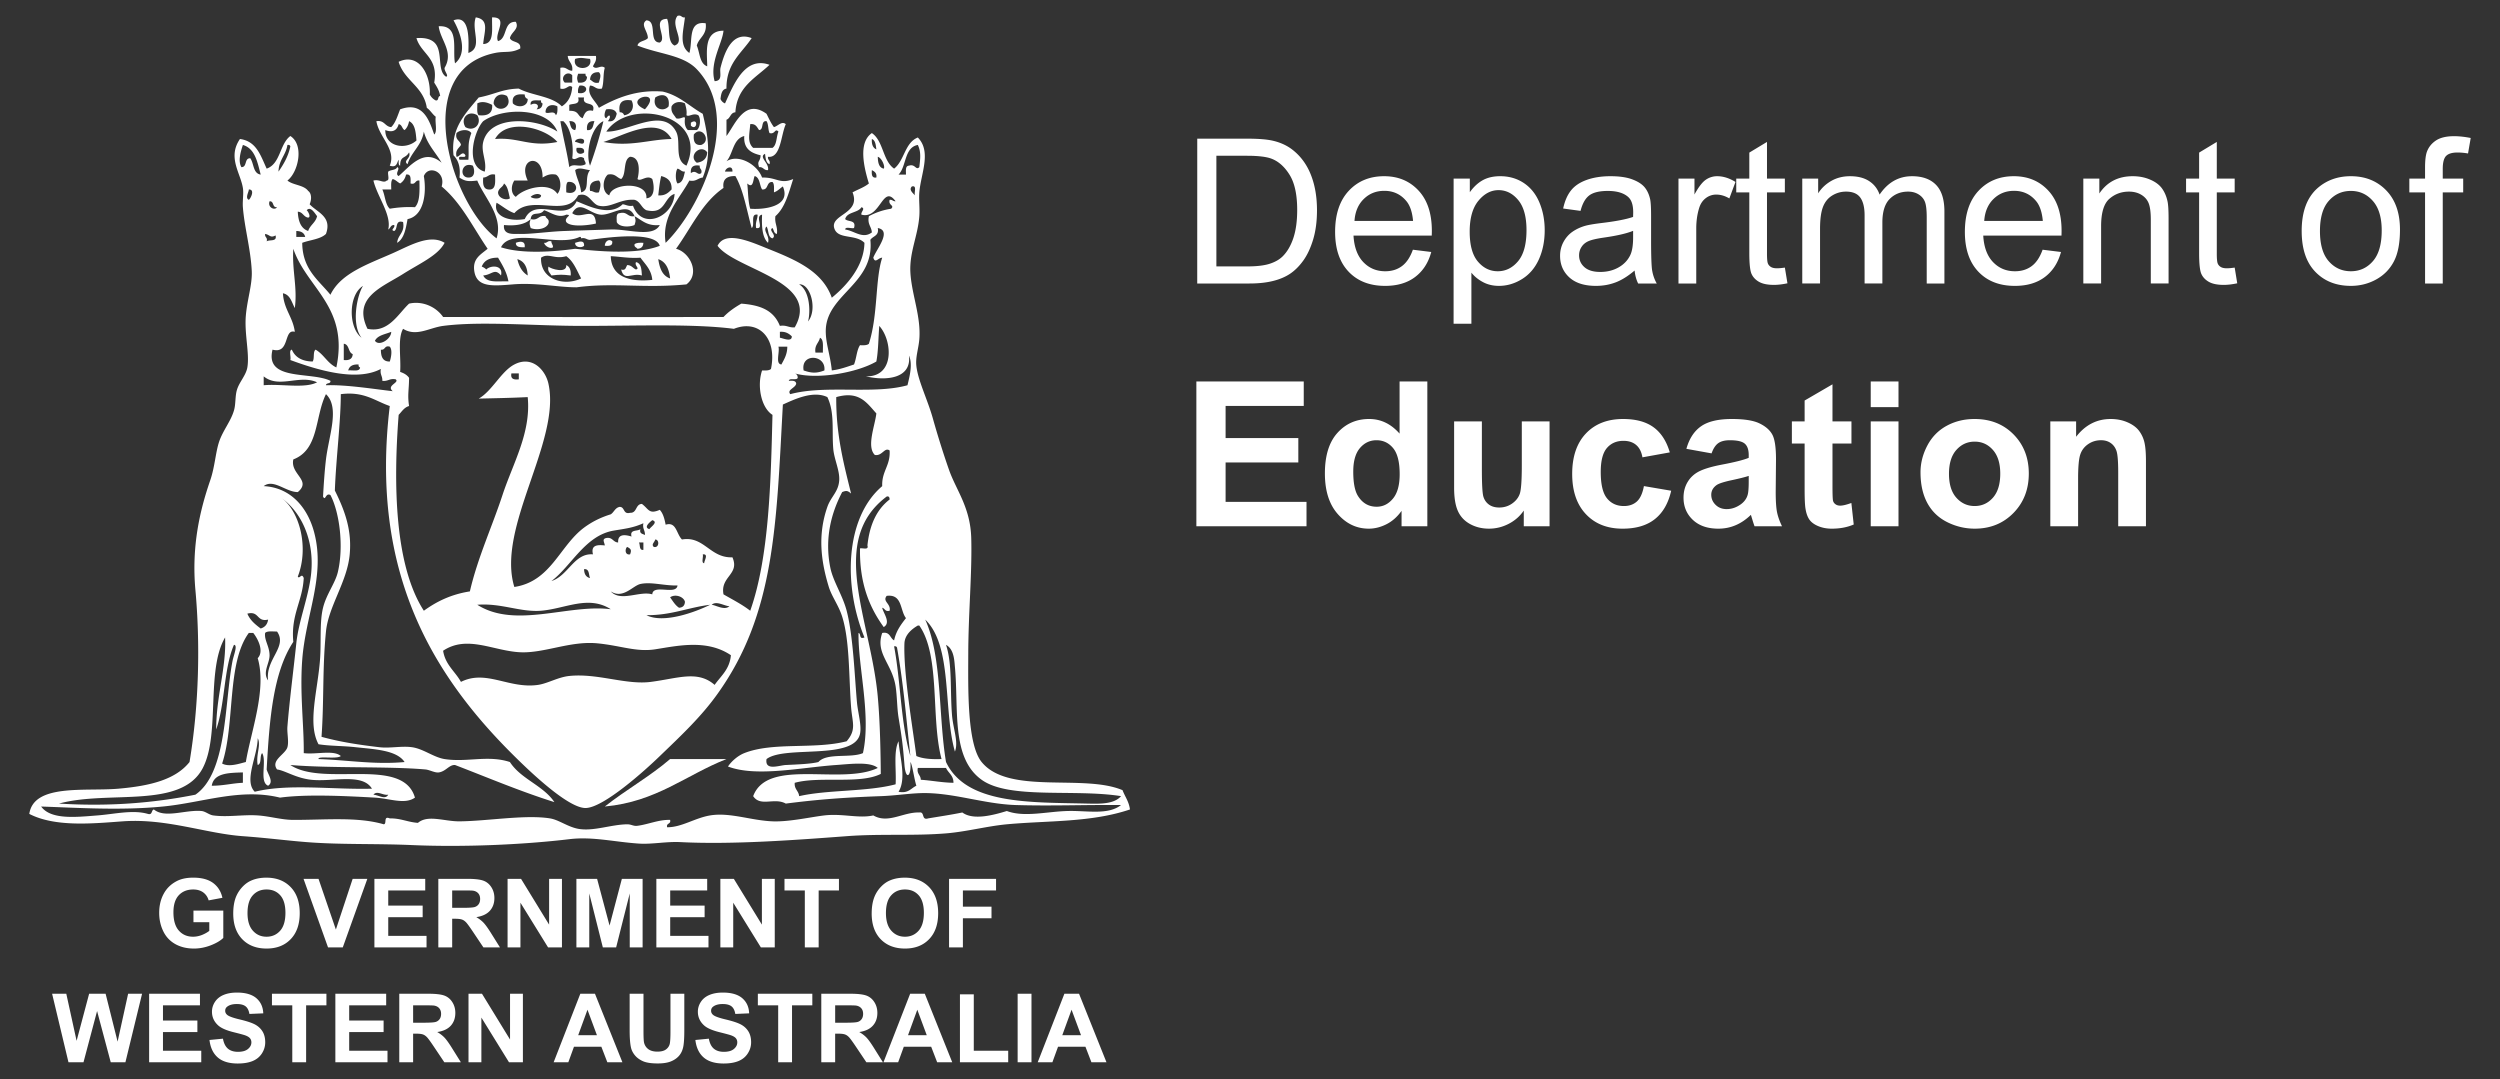 <svg xmlns="http://www.w3.org/2000/svg" viewBox="0 0 1024 442"><rect x="0" y="0" width="1024" height="442" fill="#333333" stroke="none"/><g fill="#fff"><path d="M282.979 51.47v-1.215c3.338-2.298 2.466 3.663 0 1.215m-32.204 47.386c.285 1.902-1.297 1.931-3.047 1.826-.023-1.826 1.797-3.088 3.047-1.826m-35.843 2.435c-1.809-.006-3.716.041-3.646-1.838 1.593-.633 3.966-.959 3.646 1.838m10.933-2.435c-.076 1.088.75 1.297.616 2.437-.867.779-3.268-.326-3.646-1.838 1.442.251 1.32-1.081 3.03-.599m13.37 1.828c-.983.983-3.821.715-3.646-1.227 1.442-.418 3.843-1.384 3.646 1.227m24.296-1.227c-.052 1.553-.872 2.361-2.419 2.443-.407-.616-1.402-.616-1.221-1.82.726-.711 2.133-.693 3.64-.623m-3.025 7.904c2.198.419 2.245 3.013 2.425 5.473-4.193-1.25-7.246 2.559-8.502-2.431 1.948.547 1.908-.942 2.437-1.826 1.826-.035 2.35 1.291 3.641 1.826 1.773-.529-.798-1.524-.001-3.042m-28.571 1.214c1.413.616 1.977 2.099 1.838 4.257-3.518-.401-4.385-.401-7.909 0-.535-1.064-1.687-1.547-1.221-3.641.877.937 7.647 3.001 7.292-.616m65.629 202.334c-16.58 6.502-28.665 17.505-49.834 19.436 8.601-6.81 18.482-12.312 26.746-19.436h23.088z"/><path d="M313.367 63.001c-2.797 1.378 1.803 3.705 1.215 6.688-1.774.151-1.855-1.384-3.67-1.227-.936-2.832.541-2.006.628-4.856-3.926-.925-7.043-2.675-6.682-7.892-4.687 1.192-4.525 7.235-7.293 10.346 4.937-3.146 12.661 1.332 14.586 6.665 6.072-.157 7.304 2.873 12.748.611-1.849 5.653-3.286 11.707-7.293 15.202-.413 3.036 1.035 4.216.616 7.275-1.25-.151-1.215-1.617-1.82-2.413-1.855.977 2.012 2.914 0 4.228-1.972-.465-1.46-3.414-2.437-4.85-1.698 1.751 1.5 3.739.616 6.682-2.402-2.251-2.629-6.705-2.431-11.532-3.297.611 1.297 6.072-2.437 5.473-.419-2.46.593-3.478.599-5.473-3.181-.57-.89 4.362-2.425 5.473-2.041-7.281-3.286-15.342-6.671-21.285-3.309-.064-5.374 1.134-4.874 4.862-8.758 6.025-13.225 16.342-19.43 24.92 5.775 1.489 9.968 10.206 4.257 14.586-17.645 1.721-29.421-.837-44.984 1.198-7.775-.006-16.627-1.995-26.118-1.198-8.386.68-14.801 1.291-15.801-5.478-.727-5.025 2.477-6.624 5.472-9.107-6.013-8.764-10.753-18.814-18.843-25.519 1.849-6.124-5.426-8.933-7.287-4.263 1.21 7.165-.047 16.354-6.671 17.627-.727 3.943-1.361 7.95-4.257 9.718.244-3.402 3.233-4.042 2.419-8.52-3.443-1-1.983 2.873-3.641 3.675-1.814-.419.576-1.314 0-2.443-1.518-.099-1.489 1.355-2.437 1.826 1.454-5.955-4.426-13.329-6.072-20.046 2.541-.651 4.117 1.268 5.455 0 1.349-.07.273-2.588.616-3.652.983-.861 3.152-.5 3.658-1.838 1.57.523-1.181 2.675.605 3.652 4.426-3.722 10.311-11.777 17.61-5.455-2.443-4.228-5.885-7.473-7.287-12.759-.896 5.787-5.112 8.235-6.671 13.358-2.076-1.518 1.652-2.332.616-4.856-1.53 2.774-3.611 1.215-3.652 5.455-.82-.18-.529-1.518-.616-2.425-.797 1.239-.657 3.391-3.641 2.425 2.792-6.589-4.391-11.666-5.478-18.22 3.379-.523 3.449 2.222 6.077 2.425 1.826-1.803 2.6-4.67 3.658-7.281 9.363-3.425 11.905 4.49 13.958 10.317 1.413-1.221.227-5.031.628-7.275-1.39-1.064-2.204-2.664-3.658-3.658-1.338-8.787-9.183-11.05-11.544-18.848 8.031-3.85 13.167 4.868 12.771 13.393a5.308 5.308 0 002.431 2.425c1.39.198.675-1.751 1.809-1.814-.349-2.274-1.431-3.862-2.437-5.484 1.791-10.288-5.339-11.649-7.281-18.226 3.501-.279 6.362.413 7.909 2.431 2.844 3.763.564 11.131 4.24 13.382 1.262-.366-.867-2.315-.616-3.652 3.862-6.513-1.727-11.294-2.419-17.017 8.723-.506 5.525 9.398 6.688 15.19 5.414-4.414 1.995-12.992-.616-17.616 6.926-2.605 6.188 8.712 6.077 13.358 6.095-2.129 1.093-9.369 3.042-14.574 5.787.896 3.402 5.984 3.036 10.928 4.699-.163 3.46-6.252 3.652-10.928 6.99-.122.727 6.729 2.425 9.724 3.972-1.093 2.047-8.095 7.287-7.903 1.559 2.954-1.855 4.094-2.425 6.676.814 2.018 4.635 1.047 4.234 4.257-3.803 2.03-6.089.971-10.317 1.82-34.998 7.147-18.052 61.995.616 75.941 2.879-8.822-4.996-16.679-7.898-23.675-3.542.407-4.85.384-7.304-1.227.547-4.402-.529-7.159-2.425-9.119-1.25-11.271 5.071-17.249 10.317-23.681 6.676-1.279 9.52-3.46 16.412-3.646 5.414 2.914 13.579 3.042 17.639 7.287 2.466-1.576 3.978-4.106 4.251-7.903-1.46-1.384-2.233 1.343-4.868.616v-8.508c2.541-.523 2.873 1.181 4.868 1.204.419-3.065-1.675-3.582-1.832-6.06h11.544c.343 2.152-.692 2.931-1.215 4.245 1.396 1.698 3.216-.82 4.85.611-.768 2.472-.297 6.159-1.198 8.508-2.541.512-2.873-1.198-4.856-1.227-1.477 3.769 2.338 6.258 3.629 9.113 7.217-4.1 15.609-7.525 26.13-6.659 6.897 1.599 10.957 6.048 16.412 9.102 2.21 9.2 3.571 17.319 0 26.118-2.03.192-2.698 1.774-5.478 1.227-3.949 7.392-11.457 14.458-9.724 25.507 14.091-13.667 31.742-51.23 12.765-71.102-5.624-5.891-15.347-6.124-24.298-9.706.477-1.954 3.117-1.727 4.257-3.042.052-2.809-3.216-5.536-.611-7.281 4.635.209.692 9.032 5.478 9.096 3.309-1.681-3.524-9.619 3.018-9.706 1.361 3.315-.116 9.456 3.047 10.933 4.757-1.623-1.966-8.235 1.21-12.16 1.721-.494 1.57.867 3.042.622-.622 5.618-2.53 11.527 1.814 14.574 1.471-4.78-.744-13.3 6.694-12.155.616 4.862-2.768 5.763-3.652 9.119 1.285 2.972 1.122 7.392 4.269 8.508 0-5.443-1.681-14.562 6.665-14.591-.407 5.042-5.798 13.108-3.629 20.669 3.501-.14 1.931-3.484 2.408-5.467 1.855-7.334 5.193-15.097 12.765-12.16-4.106 6.223-10.416 10.253-10.323 20.669-1.908.337-2.192 2.262-2.443 4.245a3.246 3.246 0 001.844 1.832c3.367-7.229 7.927-19.529 18.232-15.813-5.699 5.443-13.347 8.968-13.981 19.453-2.105.134-1.995 2.46-3.652 3.047v6.671c3.524-4.676 7.444-15.592 16.4-9.107.954 1.884 1.82 3.867 3.042 5.455 1.634-.395 3.222-2.652 4.856-1.204-2.053 4.559-2.018 13.987-7.281 13.359-.25 1.477 1.111 1.314.616 3.042-1.462-.558-1.613-2.448-1.828-4.262m-29.172-7.904c-.256 2.704.349 4.542 3.03 4.269 4.42-1.657.157-8.293-3.03-4.269m-48.607-30.98c-1.466 4.978 7.543 4.978 6.089 0-2.815-.215-3.512-.75-6.089 0m6.089 8.503c1.082.547 1.541 1.704 3.629 1.215.308-1.372 1.204-3.1 0-4.251-2.338-.116-3.489.971-3.629 3.036m-10.34 1.215h3.047v-3.018c-2.099-2.163-5.205.948-3.047 3.018m5.461 0c2.274.238 3.588-.471 3.646-2.413-.471-.14-.692-.523-.599-1.221h-3.047c-.541 1.768-.541 1.866 0 3.634m0 4.257c3.978.803 4.583-3.408.616-3.042-.506.699-.791 1.629-.616 3.042m-34.621 4.263c1.53 4.298 8.287 1.768 5.473-3.036-2.786-1.529-5.368.105-5.473 3.036m7.892 0c1.873 1.948 6.17 1.541 6.077-1.832-.756-.256-1.233-.803-1.215-1.814-3.175-.32-5.408.262-4.862 3.646m54.086 2.425c7.99-8.938-9.968-4.472 0 0m9.706-1.215c.704-4.792-2.6-5.473-5.461-3.641-1.431 4.624 3.356 6.182 5.461 3.641m-40.692-.599v2.425c4.147-.11 3.222 2.146 5.461 3.03.803-1.623 1.146-3.722 4.251-3.03 1.256-4.292-4.554-1.529-3.646-5.467h-2.437c.913 3.135-2.105 2.338-3.629 3.042m-15.807 0c1.791-1.157 3.995-.07 2.431 1.814 1.541-.081 2.344-.884 2.437-2.425-.489-.14-.715-.523-.611-1.221-1.942.07-4.641-.593-4.257 1.832m36.464 3.03c1.047-.035 1.541.465 1.809 1.21 2.861-.326 4.542-3.175 3.036-6.072-3.862-.646-5.49.965-4.845 4.862m-52.253-3.03c-1.745-.948-4.007-1.692-6.077-.611.07 1.745-.337 3.972.587 4.85 3.623.367 5.763-.726 5.49-4.239m73.503.599c-.401 2.623 1.058 3.396 1.838 4.856 1.599.715 3.571-1.169 3.641 0-.297 2.326.157 3.891 1.204 4.862h3.652c1.343-.832 1.785-4.6.616-6.077-2.152-1.099-3.792.837-4.856 0 .244-2.082-.25-3.402-.616-4.85-2.1-1.082-4.542-.536-5.479 1.209m-51.637 2.431c.948.942 3.542-1.035 4.24 1.21.704-.698.704-2.129.616-3.641-2.221-1.146-4.856-.349-4.856 2.431m24.903 2.425c1.535-2.373 2.082-.361.616 1.215 2.675.436 3.158-1.314 3.652-3.03-.454-1.564-1.954-2.111-4.269-1.826-.476.419-1.337 3.391.001 3.641m-50.422 1.215c-3.763 3.99-7.618 18.406.616 20.663.994-4.24-1.628-7.985-.616-12.137 2.803-11.451 22.03-9.73 30.375-4.263-3.908-9.846-22.023-10.096-30.375-4.263m50.422 4.263c8.491.43 23.164-10.334 28.572 0 2.192 4.176-.965 11.631 4.257 13.958 9.363-20.843-23.14-28.258-32.829-13.958m-57.72-1.837c3.513 2.105 6.944-1.338 4.874-4.856-3.653-2.245-7.096 1.215-4.874 4.856m-24.909 1.221c-1.088-.535-.994-2.245-2.425-2.425-.704 2.605-2.495 3.559-5.473 2.425-.111 6.804 8.276 8.316 12.765 4.269-.285-3.356-.547-6.764-3.024-7.915-.296 1.564-.866 2.797-1.843 3.646m67.456 15.179c1.838-1.716 4.147.25 6.676-1.204.128-1.134-.686-1.332-.611-2.425-2.152-1.564-3.327 1.227-4.85 0 .675-4.967-.407-12.265-3.652-15.196h-1.215c1.058 6.426 2.681 12.294 3.652 18.825m2.419-15.179c.739-1.698.355-3.873-2.419-3.646.512 1.494.535 3.5 2.419 3.646m4.856 0c2.547.32 2.408-2.047 3.036-3.646-2.413-.198-3.28 1.168-3.036 3.646m1.233 14.574c2.076-5.816 3.937-11.829 5.473-18.22-4.984 2.163-7.514 13.096-5.473 18.22m69.235-14.574c-.867-1.151-1.326-2.698-3.623-2.425-.285 4.019-1.309 7.45 1.21 9.712h7.903c1.82-1.215 1.541-4.513 2.443-6.671-1.495-1.547-1.309 1.268-3.646.611-.651-1.407-.395-3.675-1.233-4.874-2.513-.296-.954 3.501-3.054 3.647m-108.136 3.658c9.817-.814 14.161 3.466 25.519 1.221-5.053-5.909-20.756-9.945-25.519-1.221m44.374 1.221c11.242 2.076 18.569-1.041 27.927-1.221-5.595-10.015-20.198-1.128-27.927 1.221m-58.959 7.27h3.652c.361-4.658-.523-6.176 1.215-10.922-1.285-1.861-4.682-1.338-6.072 0-.68 2.902 1.489 2.949 1.82 4.856-.832 1.407-2.437 2.006-1.82 4.85 1.204.145 2.454-2.71 3.635-.611.193 1.623-3.401-.552-2.43 1.827m47.397-7.27c1.006-.087 3.867 1.954 3.646-.611-.342-1.285-3.931-.773-3.646.611m3.647 4.24c.279-1.902-1.297-1.948-3.047-1.832-.652 2.46 1.86 3.012 3.047 1.832m46.176 4.257c2.472-.349 4.1-1.564 4.269-4.257-2.658-3.629-8.055 1.43-4.269 4.257m-27.328-2.443c-3.001 1.279-1.402 7.136-3.652 9.119-1.867-.57-2.454-2.413-5.473-1.82-2.222 1.902-2.518 7.264.616 8.514.89-5.1 15.877-5.827 15.185 1.204 3.518-.273 3.321-4.873 2.414-7.898-2.198-1.902-4.81 1.274-6.06 0 .884-3.396 1.093-9.002-3.03-9.119m-41.936 9.736h-5.478c-1.367 2.03-1.553 5.339.616 6.688 3.286-3.646 13.742-6.362 17.011-1.221 1.838-1.908 1.588-6.671-.616-7.903-2.693-.465-4.024.419-5.449 1.21.202-10.342-10.446-8.097-6.084 1.226m-24.304-1.227c2.722.093 2.722-2.925 1.82-4.868-4.786-1.797-5.687 4.868-1.82 4.868m91.137-1.815c2.204-1.588 2.728 1.204 4.245 0 .518-1.721-.849-1.588-.599-3.053-2.716-.465-3.885.581-3.646 3.053m13.986-.611h3.03c.192-2.855-2.809-1.64-3.03 0m-61.378-.61c.529 3.321 2.099 5.589 2.437 9.101 3.856-.901 1.134-6.066 3.652-9.101-1.954-.117-4.478-1.419-6.089 0m41.925 5.461c2.245-.355 2.495-2.751 3.042-4.85-1.518.087-1.884-.954-3.042-1.227-.93 1.116-.93 4.972 0 6.077m-113.608 0c-1.076-.518-1.785-1.471-3.047-1.815-.837.785-.611 2.646-.611 4.269h-3.652c1.163 2.472 1.163 6.124 3.053 7.892 3.14-.518 6.496-.814 10.311-.622 2.088-2.175 1.908-6.601 1.838-10.922-1.925-.285-1.39 1.844-3.641 1.198.023-1.832.343-3.99-1.844-3.635-.36 1.652-1.186 2.844-2.407 3.635m34.015-2.425c-.233 2.873.052 5.217 3.036 4.879 2.256-.395 1.849-3.425 1.82-6.089-2.541-.512-2.867 1.186-4.856 1.21m71.701 7.304c2.838.215 4.152-1.111 5.455-2.425.163-3.402-1.675-4.81-4.251-5.49-.616 2.431-.884 5.182-1.204 7.915m36.453-4.879c.361 3.472.32 7.374 1.215 10.346 5.269.448 17.011-.704 13.37-9.119-1.221.797-2.134 1.931-3.652 2.413 0-1.599.227-3.443-.605-4.24-2.634-.192-1.5 3.344-4.251 3.053-1.111-1.727-.832-4.856-3.042-5.49-.692 1.338-.494 5.409-3.035 3.037m-64.397 3.053c1.419-.029 1.785 1.035 3.629.587.401-1.367 1.204-3.658 0-4.839-2.512.111-4.1 1.146-3.629 4.252m-9.741.587c5.443 1.535 5.118-4.908.616-4.24-.831.797-.598 2.641-.616 4.24m-27.938 0c-.017 2.379 3.367 3.507 4.862 2.443-.593-2.245-.82-4.873-2.431-6.083-.442 1.593-2.187 1.861-2.431 3.64m13.364 1.85c.814.814 4.24 1.146 4.257-.611-1.099-1.134-3.414-.326-4.257.611m-6.694 6.67c-2.844-1-4.804-2.861-7.275-4.263-1.518 5.263 4.577 7.892 11.538 6.694 4.461-9.602 16.702 1.89 21.256-7.293 4.042 1.53 13.457 6.589 18.848 1.21 1.431.204 2.291.96 4.24.611 3.646 10.259 16.58 4.606 17.028-4.85-4.583 1.5-3.571 8.572-11.544 6.694-2.082-.983-2.477-3.612-4.868-4.269-6.054-.454-9.695 3.518-14.586 2.425-2.972-.651-4.123-5.827-8.508-4.24-4.902 9.357-19.08-.669-26.129 7.281m33.429 4.24c-2.693.704-10.433 1.663-12.16-.611-1.029-1.96 2.914-2.902 0-3.013-3.379 1.576-6.322-.954-9.101-1.814-1.75 2.629-5.071 0-5.473 3.629 3.233.791 3.111-1.762 6.077-1.204.256 1.134 1.727 1.087 1.204 3.012-.907 2.268-4.862 2.861-7.281 1.849-.558-1.791-.558-1.896 0-3.658-2.297 2.163-6.037 2.896-10.933 2.431-.477 4.304 4.164 3.577 6.066 3.641 4.606.204 12.341-.995 18.843-1.198 6.508-.238 13.225-.419 18.837-.616 6.926-.268 17.331 3.46 20.064-1.826-5.222.547-7.328-2.001-10.346-3.635.558 1.768.558 1.855 0 3.635-2.222.96-6.356.89-7.281-1.233 0-1.588-.366-3.559 1.215-3.629 3.222-.797 3.082 1.768 6.066 1.227-2.646-6.217-9.346-.163-13.969-.611-4.542-.471-8.543-6.223-11.538-.616 3.481 2.995 9.238-3.361 9.71 4.24m-2.42 6.694c-1.425.017-1.791-1.047-3.652-.616-.047-.355-.087-.698-.611-.587-8.892 4.315-28.229-4.059-32.207 4.251 8.532 2.774 21.46 1.873 30.381.605 10.119 1.122 25.438 2.419 34.65-1.21-1.908-6.369-23.135-3.17-28.561-2.443m-20.058 7.304c-.425 9.084 9.607 11.817 16.406 8.497-1.78-3.292-3.106-7.019-6.089-9.113-4.734 1.413-7.316-1.472-10.317.616m45.554 9.096c-.384-4.257-2.908-6.374-4.85-9.096-4.589.331-8.124-.413-12.149-.616.233 9.496 9.538 10.497 16.999 9.712m-69.857-5.455c.721.297 1.378.646 1.838 1.215 1.745-1.832 7.095-1.989 6.054 2.425-2.658-3.135-3.635-.273-7.287 0 1.553 3.315 6.426 2.222 10.329 2.425-.71-3.92-2.536-6.781-4.251-9.706-3.485-.047-5.712 1.157-6.683 3.641m18.831 3.64c-.163-3.472-1.431-5.874-4.245-6.682.656 2.995 1.994 5.304 4.245 6.682m58.33 1.216c-.43-3.838-1.681-6.816-4.856-7.898.547 3.693 1.681 6.828 4.856 7.898"/><path d="M366.225 69.075c4.234-3.245 4.344-10.619 9.712-12.759 5.705 5.798 1.25 14.801.616 22.477-.25 3.123.244 6.386 0 9.747-.582 8.09-4.112 14.76-3.658 23.082.518 9.032 4.402 17.982 3.658 27.322-.326 3.92-1.617 7.339-1.21 10.945.646 5.938 4.536 13.69 6.688 21.268 2.059 7.368 4.53 15.161 6.676 21.262 2.925 8.357 8.753 15.313 9.113 27.95.39 14.068-1.181 30.771-1.221 47.392-.023 13.649-.587 36.918 5.478 44.362 11.067 13.585 41.814 4.751 57.714 11.532.995 2.646 2.629 4.653 3.036 7.903-15.946 5.374-33.399 4.507-50.427 6.072-8.066.768-16.063 2.914-24.309 3.67-13.469 1.175-27.328.134-41.303 1.198-20.529 1.541-46.682 3.524-68.06 2.431-5.792-.297-11.655.96-16.999.605-10.119-.657-19.006-2.966-28.561-1.803-19.197 2.291-43.71 3.327-64.42 2.414-14.766-.651-29.479-.122-43.129-1.215-8.566-.675-15.784-1.675-26.135-2.431-15.062-1.064-31.317-7.374-49.206-6.083-12.19.89-27.601 2.454-38.279-3.036 1.814-12.475 22.89-9.154 36.452-10.329 13.213-1.146 23.478-3.763 29.177-10.928 3.955-23.739 4.379-48.787 2.408-70.48-1.605-17.825 1.768-32.434 6.095-44.966 1.867-5.443 2.158-11.41 3.635-15.801 1.559-4.594 4.798-8.345 6.066-12.759.791-2.629.413-5.874 1.239-8.491.965-3.199 3.687-5.862 4.245-9.131.965-5.74-1.268-13.702-.616-21.256.57-6.636 2.693-12.806 2.419-18.238-.413-8.776-3.007-17.93-3.635-26.124-.204-2.704.39-5.519 0-7.898-1.006-6.229-6.351-12.509-1.204-20.041 6.793.872 8.497 6.874 10.945 12.137 5.688-1.983 5.286-10.073 9.7-13.364 5.763 3.658 3.245 14.859-1.198 18.238 2.297 1.942 6.711 1.768 8.497 4.257 1.495 1.053 1.425 3.646.605 5.455 3.024 3.332 9.282 4.996 6.682 12.155-2.262 2.198-6.49 2.425-9.718 3.641.081 10.881 6.647 15.231 11.55 21.279 4.211-8.77 14.999-12.376 25.513-17.017 6.758-2.983 15.132-8.037 21.256-4.263-2.681 5.176-10.026 8.351-17.011 12.759-8.508 5.391-20.82 9.573-14.586 22.466 8.596 1.803 12.475-6.042 17.04-10.311 5.35-1.221 10.928 1.157 13.946 5.472 39.604 0 75.865.052 114.841 0 2.065-2.181 4.589-3.926 7.304-5.472 7.485.593 13.143 2.477 15.789 9.113 2.693-.465 3.646.814 6.077.611 10.98-18.982-24.21-23.542-31.602-33.411 3.152-6.432 13.638-1.611 20.669 1.215 11.637 4.647 22.309 9.259 26.124 20.052 6.374-5.205 13.207-13.079 13.37-22.495-3.518-3.559-10.369-1.413-12.166-5.455-2.693-6.205 10.957-6.135 7.293-15.208 2.227-1.215 4.821-2.076 6.694-3.641-1.896-6.194-4.571-16.673 1.215-20.64 4.737 3.148 4.441 11.342 9.116 14.564m-7.275-7.892c-.233-1.814-.366-3.71-1.838-4.245-.139 2.152.407 3.629 1.838 4.245M98.875 68.459c2.466.047 1.105-3.763 3.646-3.629 1.53 2.129 1.076 6.217 4.257 6.682-1.343-5.129-2.303-10.648-7.293-12.143-.738 2.297-2.151 6.461-.61 9.09m15.196 1.843c2.065-2.995 3.972-6.17 4.856-10.334-.14-.465-.5-.709-1.198-.599-.639 4.216-3.565 6.164-3.658 10.933m253.969 1.21h3.042c0-1.593-.331-3.571 1.215-3.652 2.64-.867 2.792 2.076 4.257.599.407-3.559.779-6.176-.616-9.09-5.63 1.035-4.589 8.787-7.898 12.143m-6.077-2.437c.71-.75-.785-4.426-2.431-4.856.069 2.379.442 4.42 2.431 4.856m-3.013 3.647c.273-1.902-.779-2.466-1.838-3.036-.122 1.745-.069 3.326 1.838 3.036m15.784 7.304c-.384-1.268.977-4.228-1.227-3.646-1.384 1.366.436 2.675 1.227 3.646m-272.817 1.815c.704-.419 2.669-4.298 0-4.234 0 1.064-1.629 3.53 0 4.234m250.927 6.083c-.361-1.093 1.803-2.518 0-3.047-1.425 2.413-5.885 1.832-6.665 4.862 1.151 1.268 4.658.18 3.623 3.664-1.053.326-3.548-.75-3.623.599 3.832.564 7.159 4.024 10.933 1.198-.163-2.466-1.931-3.332-1.215-6.659 2.664-1.413 5.595-2.512 9.113-3.042 1.535-1.489-1.279-1.297-.622-3.658 1.175-.134 1.361.68 2.454.605-5.35-7.317-6.147 7.542-13.998 5.478m-239.372-3.048c-2.059.233-1.105-2.559-3.053-2.431-.936 2.42 2.065 3.955 3.053 2.431m12.754 4.263c-1.942-.285-2.152-2.326-4.251-2.431.174 3.867 1.239 6.862 4.251 7.903.785-2.46 3.082-3.425 3.646-6.072-.837-1.047-2.605-4.245-4.251-2.431.512.373 1.902 2.828.605 3.031m230.27 9.102c1.797 17.767-17.412 22.152-18.238 36.441-.291 5.443 1.861 10.73 2.448 17.046 3.408-.425 6.217-1.483 9.096-2.437 1.012-2.46 1.07-5.827 2.454-7.903 1.495.081 2.925.087 3.641-.599 3.798-11.893 2.524-26.322 5.455-35.243-1.646 0-2.838 2.553-3.652 0 1.146-3.292 7.828-11.079 1.832-12.143.651 3.256-2.013 3.227-3.036 4.838m-235.132-1.198h3.641c-.372-1.657-1.669-2.396-3.641-2.431v2.431zm-12.137 1.814c1.186-.832 4.327.297 3.646-2.431-2.204 1.169-2.251-.25-4.269-.611-.25 1.478 1.111 1.344.623 3.042m11.532 27.334c-1.285-2.361-1.832-5.455-4.868-6.072.337 6.572 4.083 9.7 4.868 15.789-4.722-1.372-1.902 9.235-9.131 7.304-3.251 13.039 15.813 8.846 23.716 12.771.18 1.378-1.762.657-1.832 1.809 8.473-.297 20.273 1.669 27.345 2.431-2.786-2.361 2.954-3.472 1.215-4.856-2.507-.489-3.123.919-5.478.616.14-1.977-1.064-2.576-.587-4.879-10.049 5.374-26.246.349-37.08-3.641.372-1.268-.733-4.001.616-4.251 1.332 3.106 4.129 4.78 8.502 4.862.878-1.146.041-4.024 1.221-4.862 3.35 1.902 4.897 5.624 8.502 7.281 5.205-24.868-12.108-32.422-17.627-48.595-.58 8.823 1.752 15.808.618 24.293m210.218 5.478c3.949-4.81 1-15.656-3.652-15.19 4.245 2.494 4.792 10.787 3.652 15.19m-182.879 6.67c-4.379-5.606-1.751-17.685.605-21.245-6.007 3.612-6.129 17-.605 21.245m152.51-3.658c-16.545-2.129-39.523-1.198-61.983-1.198-20.151 0-41.402-2.03-57.121 0-5.676.744-10.957 4.559-16.4 1.198-2.315 3.978-.773 11.812-1.204 17.65 1.524.5 2.815 1.221 3.658 2.431-.029 4.891-.71 7.025 0 11.538-2.047.593-2.978 2.291-4.269 3.629-2.245 28.88-1.57 61.855 10.323 80.227 5.164-3.751 11.114-6.717 18.848-7.921 3.175-13.76 9.072-26.42 13.359-39.471 4.251-12.963 11.777-25.536 10.329-40.116-6.921.355-14.394.477-20.064.616 5.438-3.042 9.183-11.16 14.586-13.975 7.281-3.809 12.754 2.262 13.975 7.892 5.193 23.577-21.413 58.976-13.975 83.233 15.028-2.28 18.5-16.807 28.566-24.304 3.053-2.256 6.548-4.106 10.939-5.455 1.349-.884 1.768-2.698 3.652-3.042 2.21.012 1.291 3.17 4.257 2.431 2.943.111 2.123-3.548 4.844-3.646 2.861 2.158 2.861 4.356 7.31 2.431 1.378 1.454 1.948 3.71 2.408 6.083 4.437-1.361 4.339 3.728 6.688 6.06 9.043-1.57 11.509 7.682 20.663 7.299 3.106 7.043-5.071 7.828-3.652 15.179 3.734 2.158 7.642 4.129 10.945 6.705 7.77-21.907 8.444-53.097 9.113-80.227-4.699-3.018-6.391-11.934-4.251-18.203 1.483.058 2.925.081 3.641-.622 2.587-12.63-5.049-20.434-15.185-16.422m58.342 13.394c-7.839 4.577-24.158 7.502-33.434 4.862.744.233 1.239.779 1.221 1.826-.43 1.198-3.408-.145-3.652 1.221 1.518-.105 2.949-.116 3.03 1.198-.378 1.791-3.914 2.46-2.419 4.257 14.452-3.891 34.19.215 48.002-3.646.744-3.111 2.28-8.636.599-12.149 1.169 9.468-9.404 10.439-17.616 8.502 11.881.314 10.887-14.655 5.467-20.663-.407 4.856-.36 10.184-1.198 14.592m-205.379-8.503c1.611 2.46 6.676-.628 6.676-3.664-2.413 1.018-5.525 1.356-6.676 3.664m165.868-1.233c1.041.087 4.984 1.989 4.874-.593-1.157-1.088-2.472-2.012-4.874-1.838v2.431zm14.568 6.089h3.053c-.093-2.355.471-5.345-1.215-6.089-.442 2.199-2.327 2.955-1.838 6.089m-193.201 3.036c2.274.244 3.565-.488 3.658-2.437-1.931-.71-1.309-3.96-3.658-4.24v6.677zm15.202-4.251c0 2.821.727 4.932 3.641 4.862.512-1.518 1.186-4.728 0-6.089-2.28-.646-1.751 1.518-3.641 1.227m164.053 6.077c1.117-2.129 2.402-4.071 2.413-7.304h-3.629c.634 2.198-1.384 7.054 1.216 7.304m9.101 2.437c3.175 1.105 5.252 1.262 8.508 0 .751-6.566-9.822-7.211-8.508 0m-186.536 0c1.838-.209 4.728.675 4.862-1.233-.465-.14-.698-.5-.605-1.204-2.355-.134-3.803.646-4.257 2.437m69.869 3.641v-2.431h-3.024c-.436 2.25.954 2.675 3.024 2.431m-104.49 2.425c7.002-.68 16.83 1.454 21.867-1.21-7.194-3.297-15.598 2.687-21.867-2.437v3.647zm20.646 60.157c4.786 17.895-3.46 33.731-4.856 52.236-1.058 13.946.768 27.328.616 38.284 4.78.686 12.37-1.431 15.179 1.198-1.64 1.419-9.538-.215-9.131 1.239 12.434.436 23.03 2.35 35.254 1.215-3.222-4.92-12.457-5.234-20.052-6.072-5.124-.576-10.544-.471-15.202-1.21-4.594-8.514-.343-21.814.616-34.655.558-7.188-.233-15.365 1.239-21.256 1.361-5.56 4.955-9.997 6.054-14.58 2.489-10.41.744-24.408-3.024-31.585-2.041-1.157-2.001 2.745-3.03.599.279-4.92.634-10.433 1.198-15.196 1.169-9.741 5.757-21.285 0-26.729-4.612 9.299-2.757 22.664-13.37 26.729-1.372 6.13 7.63 8.532 1.832 13.382-4.885.023-9.945-5.583-13.969-2.437 11.184.559 18 8.928 20.646 18.838m10.939-56.511c-.035 11.695-1.954 26.252-2.437 39.477 4.449 8.944 6.95 16.627 6.083 26.147-1.018 11.247-8.689 21.221-9.724 31.602-1.506 15.109-.756 28.223-1.82 43.129 7.781 2.152 15.598 3.303 23.699 4.257 4.362.518 9.096-.605 13.359 0 4.705.663 8.851 4.141 13.364 4.856 9.148 1.431 17.796-1.75 26.746 1.215 4.519 7.014 13.556 9.509 18.22 16.418-14.184-4.466-27.235-10.038-40.698-15.202-2.437-.151-3.705 2.617-6.688 3.047-1.57.204-3.769-1.076-5.473-1.227-15.196-1.338-38.43-.419-55.295-1.82 13.597 9.13 46.141-3.699 51.032 13.364-4.199 2.943-10.206.355-16.388 0-13.667-.779-28.572-1.402-38.889 0-16.266-4.007-31.817 2.094-48.008 3.646-17.086 1.669-34.213.535-49.817 0 4.001 5.583 14.731 4.286 23.088 3.641 6.944-.541 14.522-2.414 20.651-.611 1.954.541 1.274-1.576 2.448-1.82 4.525 3.739 12.847.058 19.442.622 1.698.134 3.1 1.564 4.844 1.809 5.926.808 12.219-.407 18.232 0 4.955.326 9.741 1.82 14.58 1.832 13.295.029 26.205-1.349 37.069 1.809 1.378-.244-.308-3.577 2.437-2.425 4.525-.07 7.363 1.547 11.538 1.832 4.077-3.466 10.835-.564 17.005-.622 11.445-.093 26.967-2.832 37.086-1.21 3.606.576 7.159 3.425 11.521 4.263 6.217 1.146 13.428-1.745 20.07-1.838 1.785-.012 2.565.849 4.245.605 4.414-.564 8.648-2.547 13.364-2.414.448 1.878-1.669 1.163-1.221 3.024 6.008.023 11.311-3.803 17.621-4.856 8.055-1.338 16.697 2.065 25.525 2.425 6.659.285 15.737-1.78 21.268-2.425 7.461-.867 14.068 1.349 20.029 0 6.135 3.547 12.213-1.431 18.854-1.204 2.384-.378.71 3.332 3.635 2.419 4.687-.785 9.468-1.489 13.987-2.419 4.408 3.28 12.562 1.134 18.226-.605 7.13 2.687 16.47.203 24.92 0 7.944-.227 16.505 1.768 21.861-2.443-14.859-.145-28.427.448-43.14 0-13.364-.419-26.45-5.42-39.488-4.856-4.926.204-10.3 1.029-15.789 1.215-14.952.552-25.728 1.349-38.901 3.047-4.722-2.617-10.381 1.471-13.364-3.047 5.926-15.836 36.016-4.356 51.032-11.544-3.076-2.716-11.381-1.605-17.005-1.215-14.237.971-32.73 5.06-44.35.622 1.361-2.053 3.949-4.402 6.682-5.49 11.817-4.67 28.729-1.431 41.931-4.856 4.106-4.815 2.315-7.531 1.814-13.992-.942-12.259-.512-27.083-3.646-37.051-1.483-4.682-4.257-8.212-5.473-12.155-3.234-10.573-4.606-21.309-.599-32.8 1.483-4.251 4.571-6.159 4.862-10.939.227-3.99-2.065-8.555-2.437-12.759-.64-7.403.651-14.94-2.425-21.268-5.833-2.809-13.51.93-18.226 3.042-2.681 49.084-3.199 85.583-26.746 118.482-6.665 9.352-14.69 16.9-24.292 26.118-4.926 4.746-22.344 20.622-29.782 20.663-7.078.041-22.338-14.568-27.938-20.047-34.202-33.411-60.523-75.743-52.253-144.606-6.182-2.14-10.538-6.077-20.058-4.862m202.937 1.21c-.134 15.324 3.071 27.31 6.077 39.506-1.274-1.07-1.791-1.378-3.646-.605-4.472 8.508-7.27 18.976-4.862 30.962 1.14 5.624 5.007 11.224 6.694 17.645 2.687 10.276 3.257 26.909 4.234 37.662.436 4.368 1.954 9.346 1.233 12.76-2.361 10.962-30.817 4.6-38.29 10.329-.773 4.978 5.124 2.565 7.898 2.431 4.833-.233 10.206-.419 13.353-1.216 3.408-3.908 13.138-1.471 18.238-3.652 3.425-15.365-1.995-35.097-1.815-49.212 1.181.244.047 2.78 2.437 1.838-8.601-20.855-8.124-48.892 7.275-61.983-.25-6.147 3.402-8.357 3.036-14.597-2.082-1.512-3.012 2.384-6.054 1.826-3.484-3.402.047-11.957.616-17.011-3.926-4.345-7.032-9.376-16.424-6.683m17.005 122.739c.954 10.398 1.169 23.524 1.233 31.602-8.619 4.321-25.106.826-35.249 3.646-.227 2.658 1.605 3.234 1.809 5.461 11.672-2.669 27.898-1.756 39.517-4.856.337-5.961-.919-13.475 1.198-17.627.547 6.798 3.274 15.347 0 20.692 4.065.779 5.06-1.46 7.304-2.472-.907-2.739-1.681-8.822-2.448-9.712.477 5.787-1.89 7.839-2.431 1.216-.704-8.904-1.128-11.509-2.425-19.453-.651-4.083-.564-8.549-1.198-12.742-1.483-9.433-8.421-13.481-5.49-21.884 3.28-.634 3.129 2.146 4.873 3.036.797-3.856 2.815-6.484 4.856-9.119-2.495-3.152-1.407-9.939-7.892-9.119-1.89 2.338 1.803 3.146 1.198 6.101-1.925.5-1.878-.971-3.036-1.227.384 2.158 3.722 6.106.611 7.904-5.874-8.107-9.956-17.982-9.706-32.213 1.134-.273 3.652.826 3.036-1.204.867-8.462 3.832-14.801 9.096-18.837-.052-.739-.18-1.442-1.198-1.215-24.228 18.224-6.514 50.35-3.658 82.022M121.975 236.17c.704 1.239 1.582-1.774 2.437.605-.512 9.631-5.321 14.935-4.269 26.13-8.398 12.666-9.805 32.318-10.916 52.253.547 2.065 3.024 5.153.593 6.676-3.757-1.524-.43-10.119-2.443-13.364-1.093 1.117-.087 4.356-1.814 4.868-.843-4.088 1.483-8.218 0-10.957-.087 7.397-5.787 17.365-1.215 21.925 13.905-3.443 31.858-.814 48.008-1.256-3.972-6.554-16.103-2.669-24.914-3.658-6.263-.698-10.573-3.734-13.969-4.234-2.733-3.774 3.379-6.095 4.257-9.107.663-2.384-.233-5.827 0-8.497.814-10.265 2.501-23.187 3.635-34.045.989-9.427 5.106-19.087 6.077-28.561 1.343-12.992-3.501-24.734-12.16-30.98 7.443 5.409 11.345 20.286 6.693 32.202m143.995-19.442c.744-1.047 3.745-2.914 1.204-3.658-1.001.785-3.699 2.949-1.204 3.658m-14.586.605c-11.713 1.977-17.371 14.539-25.519 20.669 6.897-2.169 9.299-11.55 17.017-10.939-.942-3.78 1.681-3.99 4.85-3.646-.174-1.407-1.291-2.623.611-3.047 2.658-.425 2.704 1.756 4.856 1.838-.25-3.6 2.803-3.268 5.473-2.443-.826-3.047 2.443-2.018 3.652-3.036-.541 1.948.948 1.878 1.832 2.425.116-1.954-1.088-2.559-.622-4.839-4.229 1.913-7.474 2.227-12.15 3.018m16.4 6.682c2.239.582 2.419-2.978.616-3.042-.348 1.263-1.732 1.966-.616 3.042m-4.251 1.216v-3.024h-1.803c.553 1.046-.023 3.256 1.803 3.024m-5.449 1.832c.686-1.797.343-2.262-1.215-3.047-.972.918-.902 3.46 1.215 3.047m30.363 3.634c-.07-1.024 1.977-3.856-.599-3.635.337 1.071-.738 3.566.599 3.635m-46.769 6.078c-.611-1.425-.204-3.856-2.443-3.652.041 1.989.785 3.285 2.443 3.652m20.645 2.425c-3.158.704-7.113 6.287-12.149 3.036 4.024 4.455 11.905-.349 16.999 1.215.25-4.397 9.834.512 10.34-3.641-5.576.146-10.7-1.575-15.19-.61m12.155 5.467c1.111 1.524 2.065 3.222 3.652 4.263 1.541-.081 2.332-.878 2.425-2.431-.465-2.048-3.925-3.368-6.077-1.832m-52.858 5.49c-8.497.675-16.301-3.21-26.124-2.443 15.598 9.927 37.36-.39 54.679 1.832-9.201-5.891-18.593-.198-28.555.611m77.156-1.838c-2.117-.105-5.292-2.355-7.275-.605 1.983.268 5.239 2.414 7.275.605m-34.016 3.658c6.944 3.536 19.907-1.175 26.118-4.263-9.037 1.093-15.877 4.356-26.118 4.263m-157.982 5.461c1.721-.523 2.774-1.698 3.042-3.652-4.769 1.134-3.571-3.71-8.502-2.431 1.128 2.727 3.268 4.425 5.46 6.083m280.715 54.684c8.2 17.4 34.184 16.47 57.714 17.022 4.978.093 11.032.378 13.975-3.047-19.064-3.036-45.833 1.419-57.104-6.705-12.579-9.008-9.328-28.875-10.939-46.159-.244-2.617-.331-7.322-3.646-9.102 2.594 7.752 1.646 18.505 2.437 28.543.436 5.88 2.768 11.178 1.21 15.173-4.885-17.174-.866-43.257-12.166-54.062 6.99 15.296 5.321 39.239 8.519 58.337m-11.555-55.894c-2.472 1.442-5.321 3.774-5.473 7.281-.465 12.207 3.449 35.016 4.879 46.159 2.698 1.163 6.333 1.39 10.323 1.239-4.484-16.807-.366-42.163-9.113-54.679h-.616zm-267.333 3.03c-.442 2.89 1.785 5.478 1.814 9.119.041 3.332-3.013 7.031-.599 10.323-1.169-8.718 8.101-13.771 3.652-20.035-1.762.041-3.989-.337-4.867.593m-3.042 10.334c2.78-2.902-.076-8.188-1.826-10.334h-1.82c-9.101 12.358-5.566 37.365-10.928 53.486 2.838 1.564 7.13.012 9.712-.622 2.158-12.759 8.63-29.811 4.862-42.53m-17.005 29.177c0-13.783 4.205-25.222 3.646-37.674-7.892 13.434-1.96 39.628-9.119 53.457-8.84 17.034-38.447 9.008-58.93 14.591 20.267 1.268 38.54-.186 55.882-3.641 13.132-9.049 11.846-37.418 15.196-54.696.471-2.414 2.274-6.653.599-6.676-4.215 9.737-3.616 24.293-7.274 34.639m179.843-32.817c-7.758 1.215-14.062-1.5-23.705-2.443-11.09-1.076-21.774 4.112-31.602 3.658-11.044-.529-21.71-7.194-31.591-.622.907 5.798 4.937 8.456 7.304 12.759 10.346-5.193 19.692 2.966 31.596 1.227 4.007-.605 8.183-3.169 12.765-3.652 11.48-1.215 23.239 3.745 33.399 2.425 11.195-1.442 19.209-4.856 26.147 1.227 2.582-3.681 6.17-6.38 6.665-12.155-9.763-6.606-21.656-3.884-30.978-2.424m104.495 43.716c-1.756-15.714-2.751-29.096-5.455-44.321-.14-.489-.512-.715-1.215-.611 2.721 14.476 2.721 31.713 6.67 44.932m4.257 9.724c4.594.314 8.584 1.163 13.388 1.245.017-3.076-2.105-3.984-3.047-6.083h-11.556c-.501 2.535 1.198 2.872 1.215 4.838m-290.421 2.442c4.676.029 8.311-1.012 12.754-1.198v-4.251c-5.868.175-11.876.244-12.754 5.449m72.294 3.67c-2.099.43-4.571-1.873-6.072 0 2.228.203 4.845 2.21 6.072 0m-79.788 52.221v-4.734h12.224v11.189c-1.186 1.151-2.908 2.163-5.164 3.036-2.251.867-4.542 1.314-6.845 1.314-2.943 0-5.496-.622-7.682-1.849-2.181-1.233-3.827-2.995-4.92-5.286-1.099-2.291-1.646-4.792-1.646-7.479 0-2.925.605-5.525 1.838-7.799 1.221-2.274 3.018-4.013 5.379-5.228 1.803-.93 4.042-1.402 6.717-1.402 3.489 0 6.211.739 8.171 2.198 1.96 1.459 3.222 3.484 3.786 6.06l-5.635 1.053c-.395-1.378-1.14-2.466-2.222-3.268-1.099-.791-2.46-1.192-4.1-1.192-2.472 0-4.437.791-5.903 2.355-1.466 1.57-2.198 3.896-2.198 6.985 0 3.338.739 5.845 2.227 7.502 1.483 1.669 3.42 2.501 5.821 2.501 1.186 0 2.373-.238 3.571-.692 1.192-.477 2.216-1.041 3.071-1.704v-3.559l-6.49-.001zm16.297-3.55c0-2.856.43-5.257 1.285-7.194a13.3 13.3 0 012.611-3.85c1.105-1.134 2.315-1.983 3.635-2.524 1.745-.739 3.763-1.117 6.048-1.117 4.135 0 7.444 1.285 9.933 3.856 2.483 2.565 3.722 6.13 3.722 10.695 0 4.542-1.233 8.084-3.699 10.643-2.454 2.565-5.752 3.844-9.881 3.844-4.17 0-7.491-1.279-9.951-3.821-2.464-2.541-3.703-6.06-3.703-10.532m5.845-.186c0 3.181.733 5.589 2.204 7.229 1.466 1.646 3.327 2.46 5.589 2.46s4.112-.814 5.566-2.437c1.448-1.628 2.175-4.071 2.175-7.328 0-3.216-.704-5.618-2.123-7.2-1.407-1.588-3.28-2.379-5.618-2.379s-4.216.808-5.647 2.414c-1.425 1.594-2.146 4.019-2.146 7.241m32.977 14.056l-10.032-28.072h6.141l7.107 20.773 6.874-20.773h6.013l-10.055 28.072zm18.999 0v-28.072h20.82v4.751h-15.15v6.217h14.097v4.734h-14.097v7.642h15.685v4.728zm26.181.002v-28.072h11.928c3.001 0 5.182.25 6.548.756 1.361.5 2.443 1.402 3.257 2.681.826 1.297 1.233 2.768 1.233 4.426 0 2.111-.622 3.85-1.861 5.222-1.245 1.372-3.094 2.239-5.554 2.594 1.227.721 2.239 1.506 3.036 2.355.797.861 1.873 2.373 3.228 4.559l3.425 5.478h-6.781l-4.094-6.112c-1.454-2.181-2.448-3.553-2.989-4.129-.541-.564-1.105-.96-1.704-1.157-.605-.215-1.547-.326-2.855-.326h-1.146v11.724l-5.671.001zm5.67-16.202h4.193c2.722 0 4.42-.116 5.089-.343.686-.233 1.21-.628 1.593-1.186.384-.564.576-1.262.576-2.111 0-.948-.256-1.704-.756-2.28-.506-.587-1.221-.96-2.128-1.105-.465-.07-1.849-.099-4.147-.099h-4.42v7.124zm22.694 16.2v-28.072h5.519l11.492 18.749v-18.749h5.263v28.072h-5.688l-11.317-18.302v18.302zm28.192 0v-28.072h8.479l5.1 19.151 5.042-19.151h8.497v28.072h-5.269v-22.094l-5.572 22.094h-5.455l-5.554-22.094v22.094zm32.748 0v-28.072h20.82v4.751h-15.149v6.217h14.097v4.734h-14.097v7.642h15.684v4.728zm26.217 0v-28.072h5.519l11.492 18.749v-18.749h5.268v28.072h-5.693l-11.317-18.302v18.302zm34.593 0v-23.321h-8.328v-4.751h22.309v4.751h-8.311v23.321zm27.388-13.87c0-2.856.43-5.257 1.285-7.194a13.066 13.066 0 012.611-3.85c1.105-1.134 2.315-1.983 3.629-2.524 1.751-.739 3.769-1.117 6.054-1.117 4.135 0 7.444 1.285 9.933 3.856 2.477 2.565 3.722 6.13 3.722 10.695 0 4.542-1.233 8.084-3.699 10.643-2.466 2.565-5.758 3.844-9.881 3.844-4.17 0-7.491-1.279-9.956-3.821-2.465-2.541-3.698-6.06-3.698-10.532m5.845-.186c0 3.181.733 5.589 2.204 7.229 1.466 1.646 3.327 2.46 5.589 2.46 2.256 0 4.112-.814 5.566-2.437 1.448-1.628 2.175-4.071 2.175-7.328 0-3.216-.715-5.618-2.123-7.2-1.407-1.588-3.28-2.379-5.618-2.379s-4.222.808-5.653 2.414c-1.431 1.594-2.14 4.019-2.14 7.241m25.85 14.056v-28.072h19.249v4.751h-13.579v6.641h11.718v4.758h-11.718v11.922zM28.049 435.113l-6.705-28.078h5.81l4.222 19.291 5.135-19.291h6.746l4.914 19.616 4.31-19.616h5.716l-6.827 28.078h-6.008l-5.594-20.995-5.572 20.995zm33.033 0v-28.078h20.82v4.751h-15.15v6.223h14.097v4.728H66.752v7.648h15.685v4.728zm24.724-9.139l5.519-.535c.331 1.855 1.006 3.21 2.018 4.083 1.012.861 2.384 1.303 4.106 1.303 1.832 0 3.204-.384 4.129-1.163.925-.773 1.39-1.675 1.39-2.704 0-.663-.192-1.233-.582-1.698s-1.07-.867-2.041-1.215c-.663-.227-2.175-.64-4.536-1.227-3.042-.756-5.176-1.675-6.397-2.774-1.727-1.547-2.588-3.431-2.588-5.653 0-1.431.407-2.768 1.215-4.007.814-1.25 1.977-2.198 3.507-2.85 1.524-.646 3.367-.977 5.525-.977 3.518 0 6.17.779 7.956 2.315 1.78 1.553 2.716 3.617 2.809 6.194l-5.676.244c-.238-1.442-.762-2.477-1.553-3.106-.803-.634-1.995-.954-3.594-.954-1.646 0-2.943.337-3.873 1.024-.599.43-.896 1.012-.896 1.739 0 .657.279 1.227.843 1.698.71.605 2.448 1.227 5.205 1.873 2.762.663 4.798 1.332 6.124 2.024 1.32.704 2.35 1.646 3.106 2.861.744 1.198 1.117 2.698 1.117 4.466 0 1.611-.448 3.117-1.338 4.519-.901 1.407-2.163 2.454-3.792 3.135-1.64.68-3.675 1.024-6.112 1.024-3.553 0-6.281-.82-8.177-2.46-1.908-1.648-3.042-4.038-3.414-7.179m33.917 9.139v-23.327h-8.328v-4.751h22.314v4.751h-8.316v23.327zm17.645 0v-28.078h20.814v4.751h-15.15v6.223h14.098v4.728h-14.098v7.648h15.691v4.728zm26.18.002v-28.078h11.928c3.007 0 5.182.256 6.543.756 1.361.506 2.448 1.402 3.263 2.693.82 1.285 1.227 2.762 1.227 4.42 0 2.111-.616 3.85-1.855 5.222-1.239 1.367-3.094 2.239-5.56 2.594 1.233.715 2.239 1.5 3.042 2.355.791.855 1.873 2.373 3.222 4.559l3.425 5.478h-6.775l-4.1-6.112c-1.448-2.181-2.448-3.553-2.989-4.129-.535-.564-1.099-.954-1.698-1.163-.605-.215-1.553-.32-2.855-.32h-1.151v11.724h-5.667v.001zm5.665-16.208h4.199c2.716 0 4.414-.11 5.089-.337a3.09 3.09 0 001.599-1.186c.378-.564.57-1.268.57-2.111 0-.942-.256-1.704-.762-2.286-.5-.582-1.215-.954-2.129-1.105-.465-.064-1.849-.099-4.141-.099h-4.426l.001 7.124zm22.693 16.206v-28.078h5.519l11.492 18.75v-18.75h5.269v28.078h-5.693L197.175 416.8v18.313zm63.031 0h-6.165l-2.454-6.374H235.1l-2.32 6.374h-6.013l10.933-28.078h5.996l11.241 28.078zm-10.433-11.108l-3.867-10.422-3.798 10.422h7.665zm13.405-16.968h5.67v15.202c0 2.414.07 3.978.209 4.693.238 1.151.82 2.076 1.733 2.774.907.692 2.158 1.041 3.745 1.041 1.611 0 2.821-.326 3.635-.983.82-.663 1.314-1.471 1.477-2.425.169-.96.25-2.553.25-4.769v-15.534h5.67v14.743c0 3.373-.151 5.758-.465 7.147-.302 1.39-.867 2.565-1.692 3.524-.82.954-1.925 1.727-3.303 2.291-1.378.564-3.181.849-5.397.849-2.687 0-4.716-.308-6.106-.93-1.378-.622-2.477-1.425-3.28-2.414-.808-.983-1.338-2.024-1.588-3.111-.372-1.611-.558-3.984-.558-7.13v-14.968zm26.927 18.937l5.519-.535c.331 1.855 1 3.21 2.018 4.083 1.012.861 2.384 1.303 4.106 1.303 1.832 0 3.204-.384 4.129-1.163.925-.773 1.39-1.675 1.39-2.704 0-.663-.192-1.233-.587-1.698-.384-.465-1.064-.867-2.035-1.215-.663-.227-2.175-.64-4.536-1.227-3.042-.756-5.176-1.675-6.397-2.774-1.727-1.547-2.588-3.431-2.588-5.653 0-1.431.407-2.768 1.215-4.007.803-1.25 1.977-2.198 3.507-2.85 1.524-.646 3.361-.977 5.525-.977 3.518 0 6.176.779 7.956 2.315 1.78 1.553 2.716 3.617 2.803 6.194l-5.67.244c-.238-1.442-.762-2.477-1.553-3.106-.803-.634-1.995-.954-3.594-.954-1.646 0-2.943.337-3.873 1.024-.599.43-.896 1.012-.896 1.739 0 .657.279 1.227.843 1.698.709.605 2.448 1.227 5.205 1.873 2.762.663 4.798 1.332 6.118 2.024 1.326.704 2.355 1.646 3.111 2.861.739 1.198 1.117 2.698 1.117 4.466 0 1.611-.448 3.117-1.349 4.519-.89 1.407-2.152 2.454-3.78 3.135-1.64.68-3.675 1.024-6.112 1.024-3.553 0-6.281-.82-8.177-2.46-1.909-1.648-3.043-4.038-3.415-7.179m33.917 9.139v-23.327h-8.328v-4.751h22.315v4.751h-8.317v23.327zm17.659.002v-28.078h11.934c2.995 0 5.182.256 6.543.756 1.361.506 2.448 1.402 3.263 2.693.82 1.285 1.227 2.762 1.227 4.42 0 2.111-.616 3.85-1.861 5.222-1.233 1.367-3.088 2.239-5.554 2.594 1.227.715 2.239 1.5 3.042 2.355.791.855 1.873 2.373 3.222 4.559l3.425 5.478h-6.775l-4.1-6.112c-1.454-2.181-2.454-3.553-2.989-4.129-.535-.564-1.099-.954-1.698-1.163-.605-.215-1.553-.32-2.855-.32h-1.151v11.724h-5.673v.001zm5.67-16.208h4.199c2.716 0 4.414-.11 5.089-.337a3.02 3.02 0 001.588-1.186c.384-.564.576-1.268.576-2.111 0-.942-.25-1.704-.756-2.286-.5-.582-1.215-.954-2.129-1.105-.465-.064-1.849-.099-4.141-.099h-4.426v7.124zm47.955 16.206h-6.165l-2.454-6.374H370.2l-2.32 6.374h-6.013l10.933-28.078h5.996l11.241 28.078zm-10.433-11.108l-3.867-10.422-3.798 10.422h7.665zm13.598 11.108v-27.845h5.67v23.117h14.097v4.728zm23.633-28.074h5.67v28.078h-5.67zm36.387 28.074h-6.165l-2.454-6.374h-11.218l-2.32 6.374h-6.013l10.933-28.078h5.996l11.241 28.078zm-10.433-11.108l-3.867-10.422-3.798 10.422h7.665zm47.604-307.883V56.797h20.436c4.612 0 8.13.285 10.561.849 3.396.785 6.298 2.198 8.7 4.251 3.129 2.64 5.467 6.019 7.014 10.137 1.559 4.112 2.332 8.811 2.332 14.103 0 4.501-.529 8.497-1.576 11.974-1.058 3.484-2.402 6.362-4.048 8.642s-3.449 4.071-5.403 5.379c-1.96 1.309-4.315 2.303-7.083 2.978-2.762.675-5.938 1.012-9.532 1.012h-21.401zm7.846-7.002h12.666c3.914 0 6.985-.366 9.206-1.093 2.227-.727 4.007-1.751 5.327-3.076 1.855-1.861 3.303-4.362 4.35-7.508 1.035-3.14 1.553-6.95 1.553-11.428 0-6.205-1.018-10.974-3.053-14.306-2.036-3.332-4.513-5.566-7.427-6.694-2.105-.814-5.49-1.215-10.154-1.215h-12.469v45.32h.001zm80.488-6.838l7.525.931c-1.181 4.397-3.385 7.81-6.601 10.236-3.199 2.431-7.304 3.646-12.294 3.646-6.287 0-11.277-1.937-14.952-5.81-3.681-3.873-5.531-9.299-5.531-16.29 0-7.229 1.867-12.841 5.589-16.83 3.722-3.995 8.549-5.99 14.493-5.99 5.746 0 10.433 1.954 14.08 5.868 3.641 3.908 5.461 9.416 5.461 16.511 0 .43-.012 1.076-.041 1.942h-32.05c.268 4.716 1.611 8.334 4.007 10.846 2.402 2.507 5.391 3.763 8.985 3.763 2.669 0 4.949-.704 6.833-2.105 1.897-1.402 3.386-3.641 4.496-6.718m-23.914-11.776h23.99c-.32-3.617-1.233-6.327-2.745-8.136-2.32-2.803-5.327-4.205-9.026-4.205-3.344 0-6.153 1.117-8.433 3.356-2.279 2.239-3.541 5.234-3.786 8.985m40.589 42.085V73.144h6.636v5.589c1.559-2.187 3.327-3.827 5.298-4.92 1.966-1.093 4.356-1.64 7.159-1.64 3.675 0 6.909.948 9.718 2.832 2.803 1.89 4.926 4.554 6.356 7.996 1.431 3.437 2.14 7.206 2.14 11.306 0 4.402-.785 8.357-2.367 11.881-1.576 3.518-3.867 6.217-6.88 8.09-3.007 1.878-6.17 2.815-9.491 2.815-2.425 0-4.606-.512-6.531-1.535-1.931-1.029-3.518-2.32-4.757-3.885v20.919l-7.281-.001zm6.595-37.715c0 5.531 1.117 9.619 3.356 12.259 2.239 2.646 4.955 3.966 8.136 3.966 3.239 0 6.008-1.367 8.316-4.106 2.303-2.739 3.46-6.979 3.46-12.725 0-5.478-1.128-9.578-3.379-12.306-2.256-2.722-4.943-4.088-8.072-4.088-3.1 0-5.851 1.454-8.241 4.356-2.383 2.897-3.576 7.114-3.576 12.644m67.538 15.943c-2.698 2.291-5.292 3.914-7.793 4.856-2.495.942-5.17 1.419-8.031 1.419-4.716 0-8.351-1.157-10.887-3.46-2.53-2.309-3.803-5.257-3.803-8.846 0-2.099.483-4.024 1.437-5.763.96-1.739 2.21-3.135 3.763-4.187s3.303-1.849 5.246-2.39c1.425-.378 3.582-.739 6.467-1.093 5.885-.698 10.218-1.535 12.992-2.507.029-1 .041-1.634.041-1.902 0-2.972-.68-5.06-2.065-6.275-1.855-1.646-4.629-2.466-8.293-2.466-3.425 0-5.955.599-7.589 1.803-1.628 1.198-2.838 3.321-3.617 6.368l-7.124-.971c.651-3.047 1.716-5.507 3.199-7.38 1.477-1.878 3.623-3.321 6.432-4.333s6.054-1.518 9.747-1.518c3.675 0 6.653.43 8.944 1.297 2.297.861 3.978 1.948 5.065 3.257 1.076 1.309 1.826 2.96 2.262 4.955.244 1.245.366 3.484.366 6.717v9.712c0 6.775.151 11.055.465 12.853a16.132 16.132 0 001.844 5.158h-7.613c-.75-1.513-1.245-3.28-1.455-5.304m-.61-16.267c-2.646 1.076-6.607 1.995-11.893 2.751-2.995.43-5.118.919-6.351 1.46-1.245.535-2.204 1.326-2.873 2.367-.68 1.035-1.018 2.193-1.018 3.46 0 1.942.739 3.559 2.21 4.856 1.466 1.291 3.617 1.942 6.45 1.942 2.803 0 5.304-.616 7.485-1.844 2.187-1.227 3.792-2.908 4.815-5.036.791-1.646 1.175-4.077 1.175-7.287v-2.669zm18.578 21.568V73.148h6.554v6.514c1.669-3.047 3.216-5.06 4.635-6.031a8.057 8.057 0 014.67-1.454c2.454 0 4.949.779 7.491 2.344l-2.512 6.758c-1.785-1.053-3.559-1.576-5.339-1.576a6.93 6.93 0 00-4.292 1.436c-1.268.954-2.175 2.286-2.71 3.984-.808 2.588-1.215 5.42-1.215 8.497v22.501h-7.282v-.001zm43.578-6.514l1.058 6.432c-2.053.43-3.891.651-5.507.651-2.646 0-4.693-.419-6.153-1.256-1.454-.837-2.477-1.937-3.071-3.297-.593-1.361-.89-4.228-.89-8.601V78.813h-5.35v-5.664h5.35V62.506l7.24-4.373v15.016h7.322v5.664h-7.322v25.129c0 2.076.128 3.414.384 4.007.25.593.675 1.064 1.256 1.413.576.355 1.407.529 2.483.529.809 0 1.879-.099 3.2-.285m7.127 6.514V73.148h6.513v6.025c1.343-2.105 3.14-3.798 5.379-5.077s4.786-1.919 7.647-1.919c3.181 0 5.792.657 7.828 1.983 2.041 1.32 3.478 3.17 4.309 5.542 3.396-5.019 7.828-7.525 13.277-7.525 4.257 0 7.537 1.175 9.834 3.536 2.291 2.361 3.437 5.996 3.437 10.91v29.497h-7.246V89.048c0-2.914-.233-5.013-.704-6.293-.477-1.279-1.332-2.315-2.57-3.094-1.239-.785-2.698-1.175-4.367-1.175-3.024 0-5.536 1.006-7.531 3.012-1.995 2.012-2.995 5.228-2.995 9.654v24.966h-7.281V88.197c0-3.239-.593-5.664-1.78-7.287-1.186-1.617-3.129-2.425-5.827-2.425-2.053 0-3.943.541-5.688 1.617-1.739 1.082-3.001 2.658-3.78 4.734-.785 2.082-1.175 5.071-1.175 8.985v22.297h-7.28v.002zm98.446-13.838l7.531.931c-1.186 4.397-3.385 7.81-6.595 10.236-3.21 2.431-7.31 3.646-12.3 3.646-6.287 0-11.271-1.937-14.952-5.81s-5.525-9.299-5.525-16.29c0-7.229 1.861-12.841 5.583-16.83 3.722-3.995 8.555-5.99 14.487-5.99 5.746 0 10.439 1.954 14.08 5.868 3.646 3.908 5.461 9.416 5.461 16.511 0 .43-.012 1.076-.035 1.942h-32.05c.267 4.716 1.605 8.334 4.007 10.846 2.402 2.507 5.391 3.763 8.985 3.763 2.664 0 4.949-.704 6.839-2.105 1.885-1.402 3.379-3.641 4.484-6.718M812.74 90.506h24.001c-.326-3.617-1.245-6.327-2.751-8.136-2.32-2.803-5.333-4.205-9.026-4.205-3.344 0-6.159 1.117-8.438 3.356-2.28 2.239-3.536 5.234-3.786 8.985m40.588 25.614V73.148h6.56v6.106c3.158-4.722 7.717-7.078 13.673-7.078 2.594 0 4.978.459 7.142 1.396 2.175.93 3.803 2.146 4.879 3.658 1.082 1.512 1.838 3.309 2.262 5.385.279 1.349.407 3.71.407 7.078v26.426h-7.281V89.978c0-2.966-.285-5.188-.855-6.659-.564-1.466-1.564-2.64-3.007-3.518-1.442-.878-3.135-1.314-5.083-1.314-3.106 0-5.775.983-8.031 2.954-2.256 1.972-3.379 5.705-3.379 11.207v23.472h-7.287zm61.998-6.514l1.047 6.432c-2.047.43-3.879.651-5.502.651-2.64 0-4.687-.419-6.147-1.256-1.454-.837-2.483-1.937-3.076-3.297-.599-1.361-.89-4.228-.89-8.601V78.813h-5.345v-5.664h5.345V62.506l7.24-4.373v15.016h7.328v5.664h-7.328v25.129c0 2.076.134 3.414.39 4.007.25.593.675 1.064 1.256 1.413.576.355 1.407.529 2.483.529.808 0 1.873-.099 3.199-.285m27.44-14.973c0-7.956 2.21-13.853 6.63-17.685 3.699-3.181 8.206-4.775 13.521-4.775 5.903 0 10.73 1.937 14.481 5.81 3.751 3.867 5.629 9.218 5.629 16.045 0 5.531-.832 9.881-2.495 13.05-1.657 3.169-4.071 5.629-7.235 7.38-3.175 1.756-6.636 2.635-10.381 2.635-6.025 0-10.887-1.931-14.591-5.787-3.71-3.861-5.559-9.415-5.559-16.673m7.484 0c0 5.502 1.192 9.625 3.6 12.364 2.402 2.739 5.42 4.106 9.067 4.106 3.612 0 6.624-1.378 9.02-4.129 2.402-2.751 3.606-6.944 3.606-12.585 0-5.315-1.21-9.34-3.629-12.079-2.408-2.739-5.414-4.106-8.997-4.106-3.646 0-6.665 1.361-9.067 4.088-2.407 2.722-3.6 6.84-3.6 12.341m43.053 21.487V78.813h-6.438v-5.664h6.438v-4.577c0-2.885.256-5.031.768-6.432.704-1.89 1.942-3.42 3.699-4.594 1.768-1.175 4.251-1.762 7.432-1.762 2.053 0 4.315.244 6.799.733l-1.093 6.351a24.717 24.717 0 00-4.286-.401c-2.222 0-3.78.471-4.699 1.413-.919.942-1.373 2.71-1.373 5.304v3.966h8.375v5.664h-8.375v37.307h-7.247v-.001zm-503.276 99.449v-59.325h43.983v10.038h-32.009v13.149h29.788v9.997h-29.788v16.144h33.143v9.997zm94.608.002h-10.561v-6.316c-1.75 2.454-3.827 4.286-6.211 5.484-2.384 1.204-4.798 1.803-7.223 1.803-4.937 0-9.171-1.989-12.684-5.973-3.524-3.978-5.281-9.526-5.281-16.65 0-7.281 1.71-12.818 5.135-16.609 3.425-3.792 7.758-5.688 12.992-5.688 4.798 0 8.956 1.995 12.463 5.99v-21.366h11.37v59.325zm-30.346-22.419c0 4.589.628 7.903 1.902 9.956 1.832 2.966 4.397 4.449 7.682 4.449 2.617 0 4.844-1.111 6.682-3.338 1.838-2.227 2.745-5.548 2.745-9.974 0-4.937-.884-8.491-2.664-10.666-1.785-2.169-4.059-3.257-6.839-3.257-2.698 0-4.955 1.076-6.781 3.216-1.82 2.146-2.727 5.351-2.727 9.614m69.842 22.417v-6.432c-1.57 2.291-3.617 4.1-6.176 5.42-2.547 1.32-5.24 1.983-8.072 1.983-2.885 0-5.478-.634-7.77-1.902-2.291-1.268-3.949-3.047-4.972-5.345-1.029-2.291-1.541-5.461-1.541-9.509v-27.188h11.37v19.744c0 6.042.215 9.747.628 11.108.425 1.361 1.181 2.443 2.286 3.239 1.105.797 2.512 1.192 4.216 1.192 1.937 0 3.681-.535 5.217-1.599 1.535-1.064 2.594-2.384 3.158-3.966.564-1.576.849-5.443.849-11.591v-18.127h11.37v42.972h-10.563v.001zm59.809-30.268l-11.207 2.024c-.384-2.239-1.239-3.926-2.57-5.06-1.332-1.134-3.065-1.698-5.199-1.698-2.832 0-5.095.977-6.775 2.931-1.692 1.96-2.536 5.228-2.536 9.817 0 5.1.855 8.7 2.571 10.805 1.71 2.099 4.019 3.152 6.897 3.152 2.163 0 3.931-.611 5.304-1.838 1.372-1.227 2.35-3.338 2.914-6.333l11.166 1.902c-1.157 5.124-3.379 8.997-6.676 11.614-3.286 2.617-7.7 3.926-13.231 3.926-6.287 0-11.3-1.983-15.028-5.949-3.745-3.966-5.612-9.456-5.612-16.47 0-7.095 1.878-12.62 5.624-16.569 3.751-3.955 8.828-5.932 15.22-5.932 5.228 0 9.392 1.128 12.48 3.379 3.086 2.256 5.309 5.687 6.658 10.299m17.12.402l-10.323-1.861c1.157-4.152 3.152-7.229 5.99-9.224 2.832-1.995 7.037-2.995 12.626-2.995 5.071 0 8.846.599 11.329 1.803 2.483 1.198 4.234 2.722 5.24 4.571 1.012 1.849 1.518 5.24 1.518 10.177l-.122 13.271c0 3.78.186 6.566.547 8.357.366 1.791 1.047 3.716 2.041 5.769h-11.247c-.297-.756-.657-1.878-1.093-3.361a22.925 22.925 0 00-.401-1.332c-1.948 1.884-4.019 3.303-6.234 4.245-2.21.942-4.571 1.419-7.078 1.419-4.432 0-7.915-1.204-10.468-3.606-2.547-2.402-3.815-5.432-3.815-9.101 0-2.431.57-4.594 1.733-6.496 1.157-1.902 2.792-3.361 4.879-4.373 2.088-1.006 5.106-1.89 9.043-2.646 5.315-1 8.997-1.931 11.05-2.792v-1.134c0-2.187-.541-3.745-1.623-4.676-1.076-.931-3.117-1.396-6.112-1.396-2.018 0-3.6.395-4.728 1.192-1.135.798-2.054 2.194-2.752 4.189m15.214 9.229c-1.46.483-3.763 1.064-6.921 1.739-3.158.675-5.222 1.338-6.194 1.983-1.483 1.053-2.227 2.39-2.227 4.007 0 1.593.599 2.966 1.785 4.129 1.186 1.157 2.693 1.739 4.53 1.739 2.053 0 4.007-.675 5.868-2.024 1.378-1.024 2.28-2.28 2.71-3.763.297-.971.448-2.821.448-5.542l.001-2.268zm42.08-22.337v9.067h-7.77v17.319c0 3.507.076 5.548.227 6.13.145.582.483 1.058 1.012 1.436.523.378 1.163.564 1.925.564 1.047 0 2.571-.361 4.571-1.093l.965 8.822c-2.646 1.134-5.635 1.704-8.985 1.704-2.047 0-3.891-.349-5.536-1.035-1.652-.686-2.855-1.576-3.629-2.669-.762-1.093-1.297-2.571-1.593-4.432-.238-1.32-.366-3.995-.366-8.014v-18.732h-5.222v-9.067h5.222v-8.537l11.41-6.636v15.173h7.769zm7.896-16.349h11.375v10.52H766.25v-10.52zm0 16.347h11.375v42.972H766.25v-42.972zm20.388 20.884c0-3.78.936-7.432 2.791-10.968 1.867-3.536 4.501-6.234 7.915-8.095s7.223-2.792 11.428-2.792c6.508 0 11.835 2.111 15.993 6.333 4.147 4.222 6.229 9.555 6.229 16.005 0 6.502-2.099 11.893-6.293 16.167-4.199 4.274-9.474 6.415-15.842 6.415-3.937 0-7.694-.89-11.271-2.669-3.577-1.785-6.293-4.391-8.159-7.834-1.853-3.437-2.791-7.625-2.791-12.562m11.661.605c0 4.263 1.006 7.525 3.03 9.794 2.024 2.268 4.519 3.396 7.491 3.396 2.966 0 5.455-1.128 7.461-3.396 2.012-2.268 3.018-5.56 3.018-9.875 0-4.211-1.006-7.444-3.018-9.712-2.006-2.268-4.496-3.396-7.461-3.396-2.972 0-5.467 1.128-7.491 3.396-2.024 2.267-3.03 5.53-3.03 9.793m80.685 21.487h-11.37v-21.931c0-4.641-.238-7.642-.733-9.003-.483-1.367-1.268-2.425-2.361-3.181s-2.408-1.134-3.949-1.134c-1.966 0-3.734.541-5.298 1.623-1.564 1.076-2.635 2.507-3.216 4.286-.582 1.785-.872 5.071-.872 9.875v19.465H839.81v-42.972h10.567v6.31c3.751-4.856 8.468-7.281 14.161-7.281 2.512 0 4.804.448 6.886 1.355 2.07.901 3.646 2.053 4.711 3.454a12.583 12.583 0 012.222 4.78c.419 1.78.628 4.327.628 7.648l-.001 26.706z"/></g></svg>
